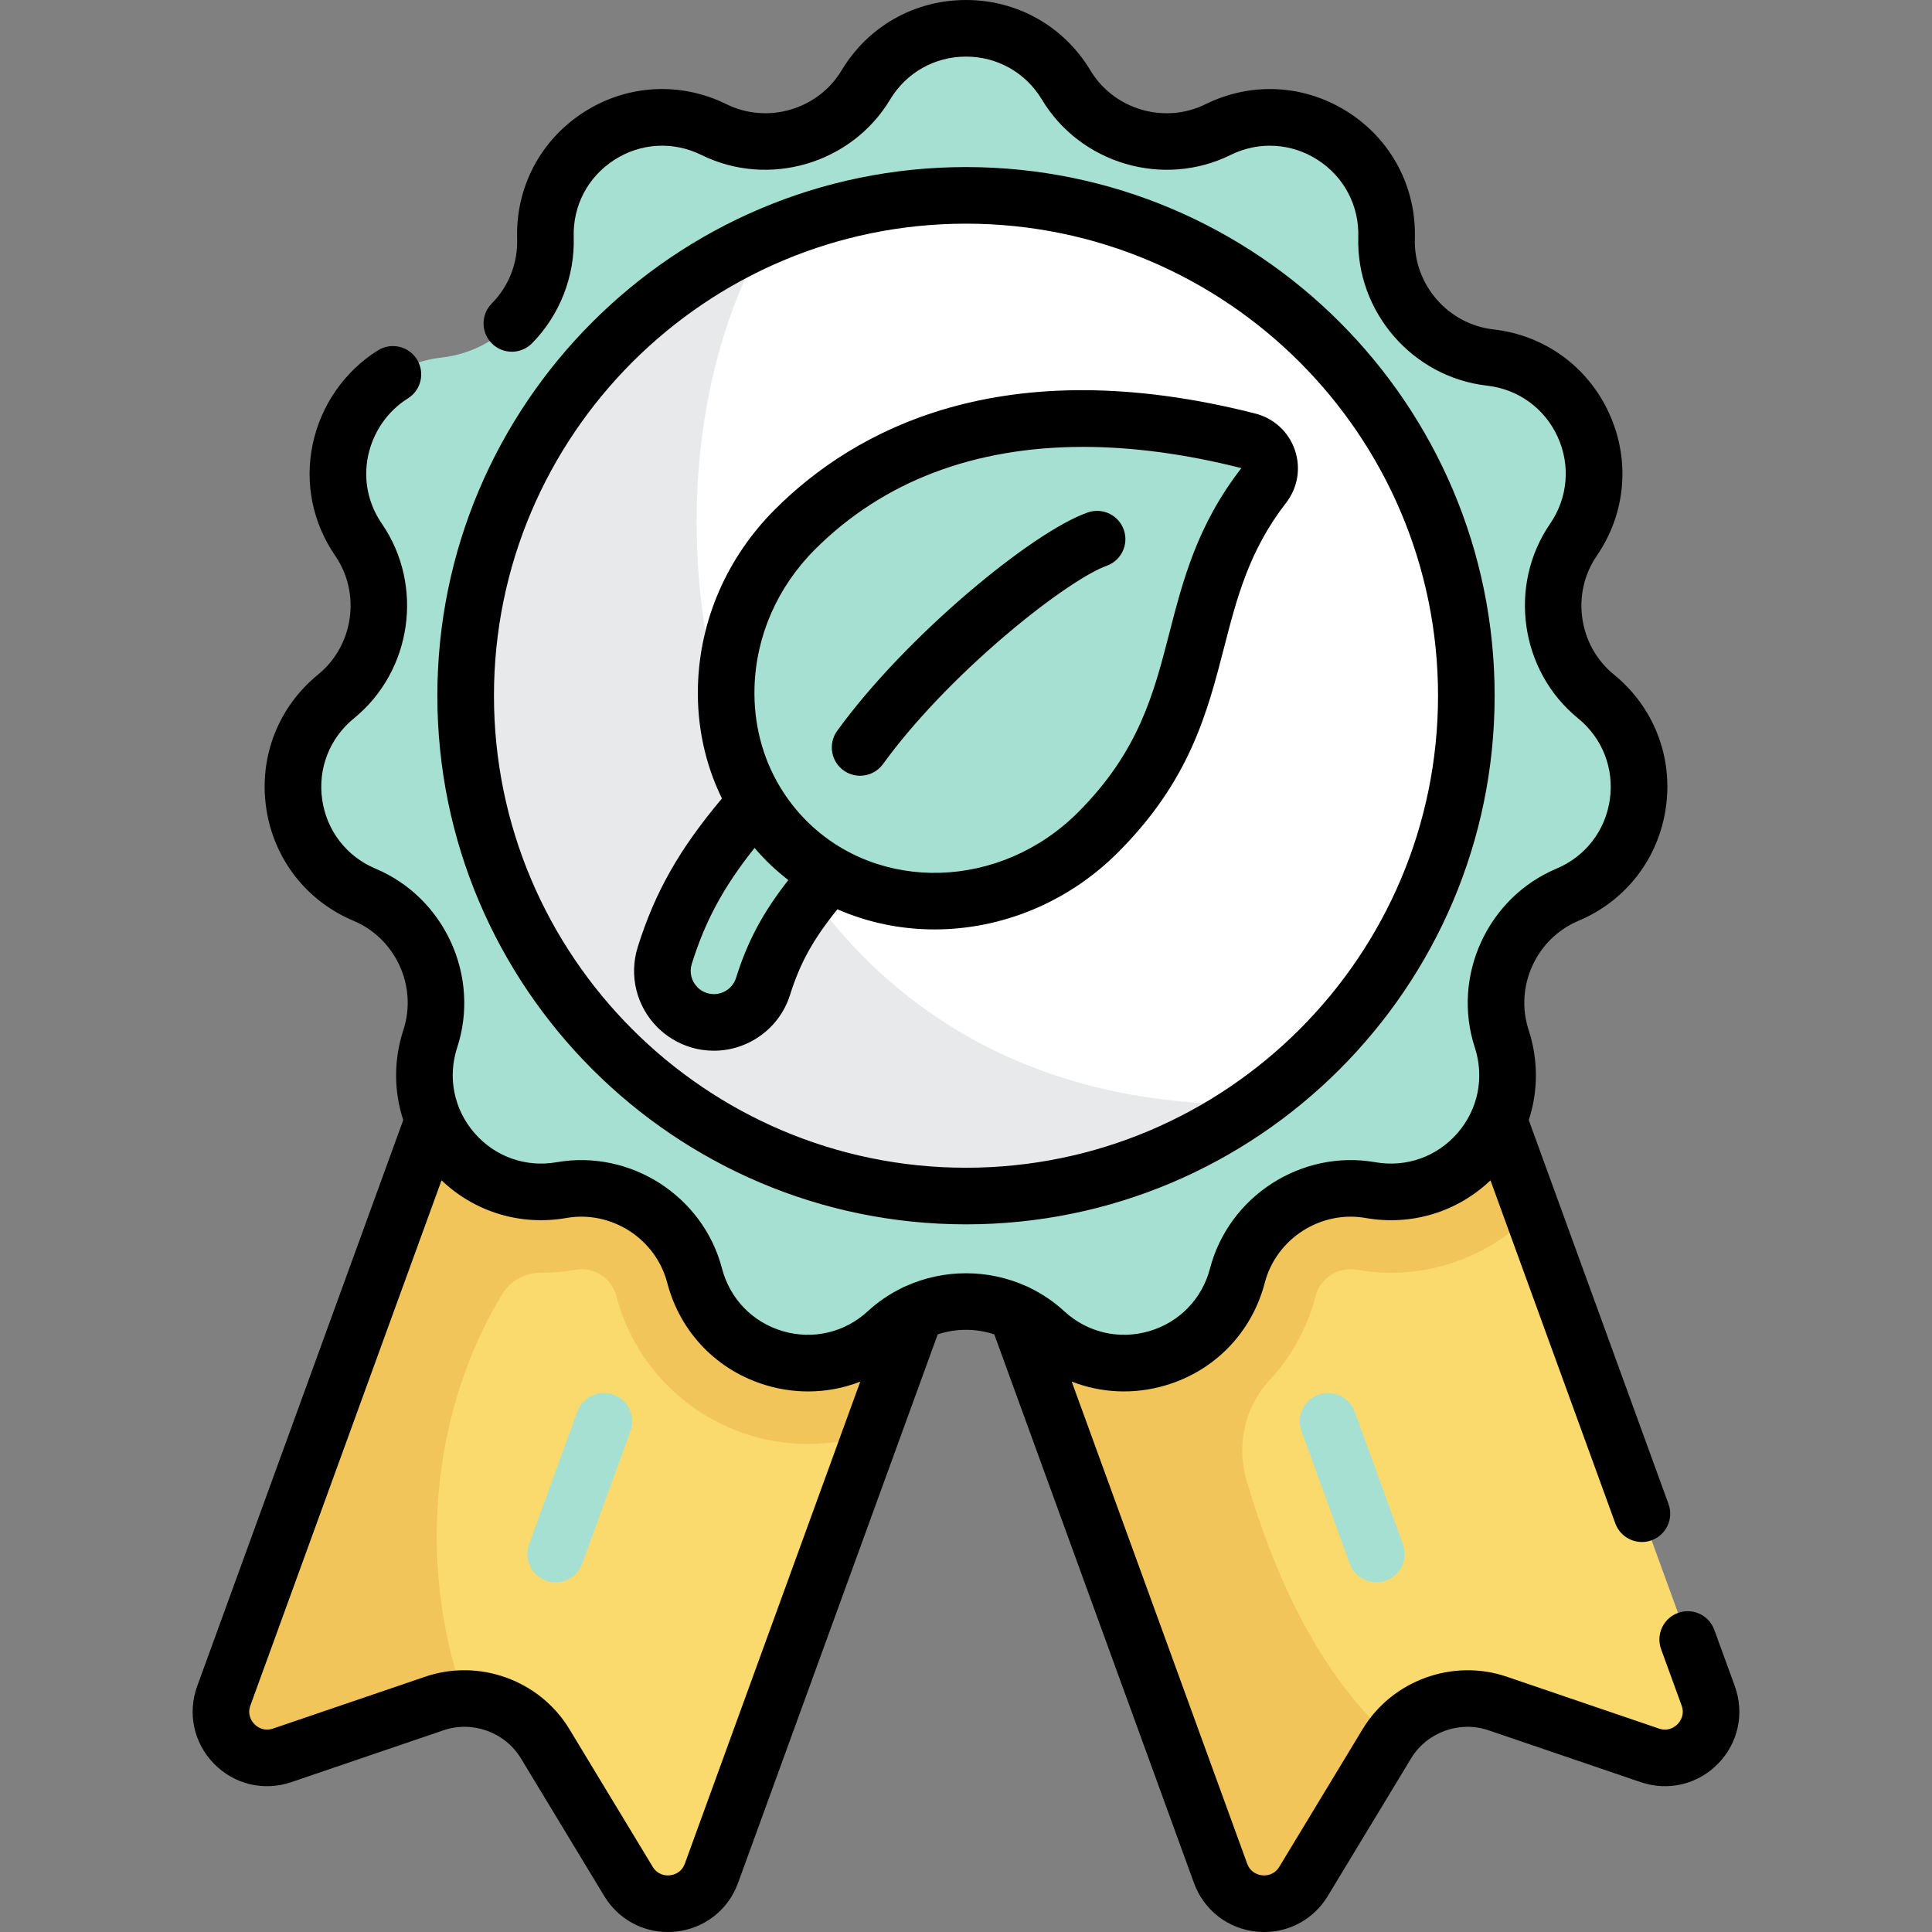 <svg version="1.1" xmlns="http://www.w3.org/2000/svg" xmlns:xlink="http://www.w3.org/1999/xlink" style="" xml:space="preserve" width="512" height="512"><rect width="100%" height="100%" fill="#808080" stroke="none"/><rect id="backgroundrect" width="100%" height="100%" x="0" y="0" fill="none" stroke="none"/>





























<g class="currentLayer" style=""><title>Layer 1</title><path style="fill:#FADA6D;" d="M74.777,465.189l40.353-13.751c11.075-3.774,23.283,0.67,29.341,10.679l22.074,36.472  c5.328,8.803,18.477,7.516,21.996-2.154l91.713-251.979l-129.23-47.036L59.311,449.4C55.792,459.069,65.037,468.508,74.777,465.189z  " id="svg_1"/><path style="fill:#F2C55A;" d="M151.024,197.421L59.311,449.4c-3.519,9.669,5.726,19.108,15.466,15.789l40.353-13.751  c2.592-0.883,5.244-1.299,7.866-1.316c-15.173-44.339-4.06-84.232,10.21-107.311c2.149-3.477,5.956-5.509,10.043-5.504  c0.021,0,0.041,0,0.062,0c3.049,0,6.137-0.27,9.174-0.801c0.555-0.097,1.116-0.147,1.667-0.147c4.317,0,8.098,2.931,9.193,7.126  c6.021,23.075,26.918,39.189,50.818,39.188c5.77,0,11.436-0.959,16.801-2.794l0,0l49.29-135.422L151.024,197.421z" id="svg_2"/><path style="" d="M147.25,419.321c-0.852,0-1.718-0.146-2.564-0.454c-3.892-1.417-5.899-5.721-4.482-9.613L153,374.096  c1.416-3.891,5.718-5.897,9.613-4.482c3.892,1.417,5.899,5.721,4.482,9.613l-12.796,35.158  C153.19,417.43,150.314,419.321,147.25,419.321z" id="svg_3" class="selected" fill="#a6e0d3" fill-opacity="1"/><path style="fill:#FADA6D;" d="M437.222,465.189l-40.353-13.751c-11.074-3.774-23.283,0.67-29.341,10.679l-22.074,36.472  c-5.328,8.803-18.477,7.516-21.996-2.154l-91.713-251.979l129.23-47.036l91.713,251.98  C456.207,459.069,446.961,468.508,437.222,465.189z" id="svg_4"/><path style="fill:#F2C55A;" d="M360.975,197.421l-129.23,47.036l91.713,251.979c3.519,9.669,16.669,10.956,21.996,2.153  l22.074-36.472c0.318-0.525,0.661-1.025,1.012-1.519c-18.335-16.449-30.375-41.624-38.175-68.203  c-2.725-9.287-0.593-19.433,5.997-26.522c5.749-6.184,10.051-13.803,12.291-22.388c1.095-4.195,4.875-7.126,9.193-7.126  c0.552,0,1.113,0.049,1.667,0.147c3.037,0.531,6.125,0.801,9.174,0.801c14.112,0.002,27.619-5.851,37.41-15.913l0,0L360.975,197.421  z" id="svg_5"/><g id="svg_6" class="selected" fill="#a6e0d3" fill-opacity="1">
	<path style="" d="M364.749,419.321c-3.064,0-5.94-1.891-7.049-4.936l-12.796-35.158   c-1.417-3.893,0.591-8.196,4.482-9.613c3.896-1.419,8.196,0.591,9.613,4.482l12.796,35.158c1.417,3.893-0.591,8.196-4.482,9.613   C366.467,419.175,365.6,419.321,364.749,419.321z" id="svg_7" fill="#a6e0d3" fill-opacity="1"/>
	<path style="" d="M235.023,353.029L235.023,353.029c-17.184,15.828-45.037,7.649-50.936-14.956l0,0   c-4.069-15.593-19.419-25.458-35.293-22.682l0,0c-23.013,4.025-42.023-17.914-34.764-40.12l0,0   c5.007-15.318-2.573-31.915-17.428-38.162l0,0c-21.536-9.056-25.667-37.79-7.555-52.546l0,0c12.494-10.179,15.09-28.24,5.97-41.526   l0,0c-13.221-19.262-1.162-45.667,22.053-48.289l0,0c16.014-1.809,27.962-15.598,27.473-31.706l0,0   c-0.708-23.352,23.712-39.046,44.659-28.701l0,0c14.449,7.136,31.956,1.995,40.254-11.82l0,0c12.029-20.028,41.058-20.028,53.086,0   l0,0c8.297,13.815,25.805,18.956,40.254,11.82l0,0c20.947-10.345,45.368,5.349,44.659,28.701l0,0   c-0.489,16.108,11.46,29.897,27.473,31.706l0,0c23.215,2.622,35.274,29.028,22.053,48.289l0,0   c-9.12,13.287-6.523,31.347,5.97,41.526l0,0c18.112,14.757,13.981,43.49-7.555,52.546l0,0   c-14.855,6.247-22.435,22.844-17.428,38.162l0,0c7.259,22.206-11.751,44.145-34.764,40.12l0,0   c-15.874-2.776-31.224,7.089-35.293,22.682l0,0c-5.899,22.605-33.752,30.784-50.936,14.956l0,0   C265.123,342.111,246.876,342.111,235.023,353.029z" id="svg_8" fill="#a6e0d3" fill-opacity="1"/>
</g><circle style="fill:#FFFFFF;" cx="255.999" cy="184.37" r="132.59" id="svg_9"/><path style="fill:#E8E9EA;" d="M203.19,62.718c-46.95,20.409-79.786,67.192-79.786,121.651c0,73.23,59.365,132.595,132.595,132.595  c28.532,0,54.957-9.013,76.588-24.346C191.928,295.048,158.417,139.773,203.19,62.718z" id="svg_10"/><path style="" d="M179.545,266.963c-3.479-3.479-4.954-8.727-3.38-13.747c7.948-25.364,22.083-39.499,53.051-70.467  c5.332-5.332,13.977-5.332,19.309,0s5.332,13.977,0,19.309c-31.328,31.328-40.613,41.168-46.302,59.323  c-2.255,7.196-9.916,11.201-17.112,8.946C182.937,269.645,181.052,268.47,179.545,266.963z" id="svg_11" class="selected" fill="#a6e0d3" fill-opacity="1"/><path style="" d="M198.135,233.138c3.886,3.886,8.179,7.24,12.78,10.053c6.849-10.147,17.836-21.359,37.61-41.133  c5.332-5.332,5.332-13.977,0-19.309s-13.977-5.332-19.309,0c-17.614,17.614-29.777,29.782-38.459,41.668  C192.956,227.492,195.411,230.414,198.135,233.138z" id="svg_12" class="selected" fill="#a6e0d3" fill-opacity="1"/><path id="SVGCleanerId_0" style="fill:#80D3AE;" d="M290.961,220.611c31.99-31.99,20.057-61.164,43.938-91.955  c3.286-4.237,1.135-10.467-4.061-11.789c-56.334-14.335-95.451-1.28-120.176,23.445c-23.406,23.406-24.406,60.357-2.232,82.531  C230.604,245.016,267.555,244.017,290.961,220.611z"/><g id="svg_13" class="selected" fill="#a6e0d3" fill-opacity="1">
	<path id="SVGCleanerId_0_1_" style="" d="M290.961,220.611c31.99-31.99,20.057-61.164,43.938-91.955   c3.286-4.237,1.135-10.467-4.061-11.789c-56.334-14.335-95.451-1.28-120.176,23.445c-23.406,23.406-24.406,60.357-2.232,82.531   C230.604,245.016,267.555,244.017,290.961,220.611z" fill="#a6e0d3" fill-opacity="1"/>
</g><path style="" d="M245.048,118.121c-13.621,5.162-25.035,12.839-34.386,22.19  c-23.406,23.406-24.405,60.357-2.232,82.531c22.174,22.174,59.124,21.175,82.531-2.232c0.815-0.815,1.595-1.628,2.354-2.44  C211.499,224.769,220.13,148.166,245.048,118.121z" id="svg_14" class="selected" fill="#a6e0d3" fill-opacity="1"/><path d="M182.869,277.484c2.098,0.657,4.222,0.97,6.312,0.97c9.002-0.001,17.369-5.798,20.2-14.831  c2.6-8.299,6.074-14.664,12.546-22.653c8.108,3.553,16.871,5.338,25.717,5.338c17.38,0,35.063-6.834,48.622-20.393c0,0,0,0,0-0.001  c19.029-19.029,23.66-36.991,28.139-54.361c3.402-13.194,6.616-25.656,16.422-38.301c3.097-3.991,3.964-9.229,2.32-14.013  c-1.646-4.789-5.555-8.393-10.458-9.641c-67.147-17.086-106.306,4.387-127.328,25.41c-12.684,12.684-19.93,29.313-20.403,46.828  c-0.287,10.582,1.931,20.717,6.363,29.772c-11.363,13.514-17.78,24.902-22.312,39.364c-2.363,7.542-0.357,15.702,5.234,21.294  C176.637,274.661,179.62,276.465,182.869,277.484z M199.951,182.242c0.369-13.661,6.057-26.669,16.016-36.627  c18.042-18.043,42.194-27.183,71.071-27.183c13.056,0,27.077,1.868,41.935,5.626c-11.705,15.093-15.461,29.661-19.094,43.749  c-4.159,16.131-8.088,31.366-24.222,47.5c-20.443,20.446-52.71,21.447-71.924,2.231c-2.645-2.645-4.921-5.565-6.832-8.693  c-0.076-0.132-0.156-0.261-0.24-0.39C202.041,200.73,199.694,191.729,199.951,182.242z M183.322,255.458  c3.556-11.347,8.331-20.299,16.643-30.748c1.012,1.175,2.055,2.329,3.162,3.436c1.84,1.84,3.78,3.522,5.787,5.081  c-6.867,8.778-10.853,16.353-13.848,25.91c-1.014,3.239-4.473,5.048-7.711,4.033c-0.962-0.302-1.805-0.81-2.506-1.512  C183.219,260.029,182.633,257.653,183.322,255.458z M459.736,446.835l-5.429-14.915c-1.416-3.891-5.72-5.897-9.613-4.482  c-3.892,1.417-5.899,5.721-4.482,9.613l5.429,14.915c0.924,2.538-0.44,4.308-1.07,4.951c-0.631,0.642-2.37,2.048-4.929,1.172  l-40.353-13.75c-14.304-4.868-30.354,0.972-38.176,13.895l-22.075,36.474c-1.398,2.313-3.638,2.358-4.528,2.269  c-0.897-0.088-3.079-0.565-4.003-3.104l-46.494-127.742c7.773,3.042,16.42,3.484,24.778,1.03  c13.077-3.84,22.939-14.005,26.381-27.193c3.061-11.725,14.799-19.273,26.744-17.188c12.174,2.135,24.268-1.591,33.074-9.98  l33.088,90.911c1.108,3.046,3.984,4.936,7.049,4.936c0.851,0,1.718-0.147,2.565-0.454c3.892-1.417,5.899-5.721,4.482-9.613  l-37.035-101.754c2.499-7.615,2.565-15.923-0.038-23.884c-3.766-11.518,2.035-24.22,13.206-28.917  c12.563-5.283,21.223-16.491,23.162-29.982c1.939-13.49-3.211-26.685-13.777-35.293c-9.395-7.654-11.382-21.477-4.523-31.468  c7.713-11.236,8.936-25.346,3.275-37.743c-5.662-12.397-17.128-20.713-30.671-22.242c-12.041-1.36-21.186-11.914-20.819-24.026  c0.414-13.623-6.184-26.155-17.649-33.523c-11.468-7.369-25.607-8.163-37.827-2.129c-10.862,5.365-24.265,1.432-30.503-8.957  C281.955,6.976,269.628,0,255.999,0s-25.955,6.976-32.973,18.659c-6.238,10.388-19.638,14.322-30.503,8.956  c-12.22-6.034-26.361-5.239-37.827,2.13c-11.466,7.369-18.064,19.9-17.649,33.523c0.195,6.467-2.198,12.569-6.742,17.183  c-2.906,2.951-2.87,7.7,0.081,10.606c2.951,2.904,7.699,2.869,10.606-0.081c7.338-7.451,11.364-17.716,11.047-28.163  c-0.252-8.311,3.773-15.955,10.767-20.449c6.995-4.497,15.623-4.981,23.075-1.299c17.811,8.797,39.776,2.347,50.005-14.684  c4.28-7.126,11.8-11.381,20.113-11.381c8.314,0,15.833,4.255,20.113,11.382c10.228,17.03,32.192,23.479,50.005,14.683  c7.454-3.681,16.08-3.195,23.075,1.3c6.993,4.494,11.018,12.14,10.766,20.449c-0.602,19.856,14.39,37.157,34.129,39.386  c8.262,0.934,15.256,6.006,18.71,13.569c3.453,7.563,2.706,16.169-1.999,23.023c-11.241,16.379-7.983,39.038,7.417,51.585  c6.445,5.252,9.588,13.3,8.404,21.529c-1.183,8.229-6.465,15.066-14.129,18.289c-18.313,7.7-27.822,28.524-21.649,47.406  c2.583,7.902,0.875,16.371-4.569,22.654c-5.445,6.283-13.586,9.181-21.775,7.747c-19.572-3.426-38.825,8.954-43.842,28.177  c-2.1,8.044-8.115,14.245-16.093,16.587c-7.98,2.342-16.391,0.379-22.506-5.254c-2.701-2.488-5.687-4.514-8.85-6.082  c-0.417-0.246-0.857-0.452-1.313-0.615c-10.062-4.52-21.731-4.52-31.792,0.002c-0.456,0.162-0.895,0.368-1.312,0.614  c-3.162,1.568-6.147,3.593-8.848,6.081c-6.115,5.631-14.528,7.595-22.505,5.254c-7.979-2.342-13.994-8.543-16.094-16.588  c-5.016-19.221-24.273-31.6-43.842-28.176c-8.188,1.433-16.328-1.463-21.773-7.747c-5.445-6.283-7.153-14.753-4.57-22.654  c6.173-18.883-3.336-39.706-21.649-47.405c-7.664-3.224-12.946-10.061-14.129-18.29c-1.184-8.229,1.959-16.277,8.404-21.529  c15.4-12.548,18.658-35.206,7.416-51.585c-3.663-5.337-4.962-11.717-3.659-17.966c1.32-6.328,5.167-11.887,10.554-15.249  c3.514-2.193,4.584-6.82,2.391-10.334c-2.194-3.514-6.82-4.583-10.334-2.391c-8.84,5.519-15.144,14.599-17.294,24.911  c-2.146,10.293-0.023,20.775,5.977,29.517c6.857,9.991,4.87,23.813-4.524,31.468c-10.566,8.608-15.717,21.803-13.777,35.293  c1.939,13.49,10.599,24.698,23.162,29.982c11.171,4.696,16.972,17.398,13.206,28.918c-2.602,7.96-2.537,16.268-0.038,23.883  l-54.599,150.01c-2.625,7.211-0.919,15.097,4.451,20.578c5.371,5.483,13.218,7.348,20.481,4.875l40.354-13.75  c7.682-2.62,16.305,0.522,20.506,7.463l22.074,36.472c3.627,5.995,9.955,9.529,16.843,9.528c0.655,0,1.316-0.031,1.98-0.097  c7.638-0.748,14.013-5.692,16.637-12.902l52.913-145.378c4.855-1.617,10.139-1.616,14.994,0l52.913,145.376  c2.624,7.211,8.999,12.155,16.637,12.903c0.664,0.065,1.324,0.097,1.98,0.097c6.887,0,13.216-3.533,16.843-9.527l22.074-36.473  c4.201-6.941,12.823-10.081,20.506-7.463l40.352,13.749c7.266,2.477,15.112,0.609,20.483-4.874  C460.655,461.932,462.361,454.046,459.736,446.835z M181.494,493.872c-0.924,2.538-3.106,3.016-4.003,3.103  c-0.895,0.094-3.131,0.042-4.529-2.27l-22.074-36.473c-7.82-12.923-23.874-18.767-38.176-13.895L72.357,458.09  c-2.561,0.869-4.298-0.531-4.928-1.173c-0.63-0.644-1.994-2.413-1.07-4.951l50.653-139.168c8.805,8.388,20.895,12.108,33.074,9.98  c11.928-2.085,23.684,5.463,26.744,17.189c3.441,13.188,13.304,23.353,26.381,27.192c3.632,1.066,7.316,1.589,10.962,1.588  c4.742,0,9.416-0.884,13.81-2.601L181.494,493.872z M223.539,204.156c1.329,0.961,2.867,1.425,4.392,1.425  c2.323,0,4.615-1.077,6.082-3.104c7.87-10.875,19.363-22.96,32.363-34.03c12.517-10.658,22.5-16.962,26.842-18.481  c3.91-1.368,5.971-5.646,4.603-9.556c-1.367-3.91-5.644-5.974-9.556-4.603c-14.779,5.171-48.323,32.893-66.404,57.875  C219.433,197.038,220.184,201.727,223.539,204.156z M255.999,324.464c77.248,0,140.095-62.847,140.095-140.095  S333.247,44.274,255.999,44.274s-140.095,62.847-140.095,140.095C115.905,261.617,178.752,324.464,255.999,324.464z M255.999,59.274  c68.978,0,125.095,56.117,125.095,125.095s-56.117,125.095-125.095,125.095s-125.095-56.117-125.095-125.095  C130.905,115.392,187.022,59.274,255.999,59.274z" id="svg_15"/><g id="svg_16">
</g><g id="svg_17">
</g><g id="svg_18">
</g><g id="svg_19">
</g><g id="svg_20">
</g><g id="svg_21">
</g><g id="svg_22">
</g><g id="svg_23">
</g><g id="svg_24">
</g><g id="svg_25">
</g><g id="svg_26">
</g><g id="svg_27">
</g><g id="svg_28">
</g><g id="svg_29">
</g><g id="svg_30">
</g></g></svg>